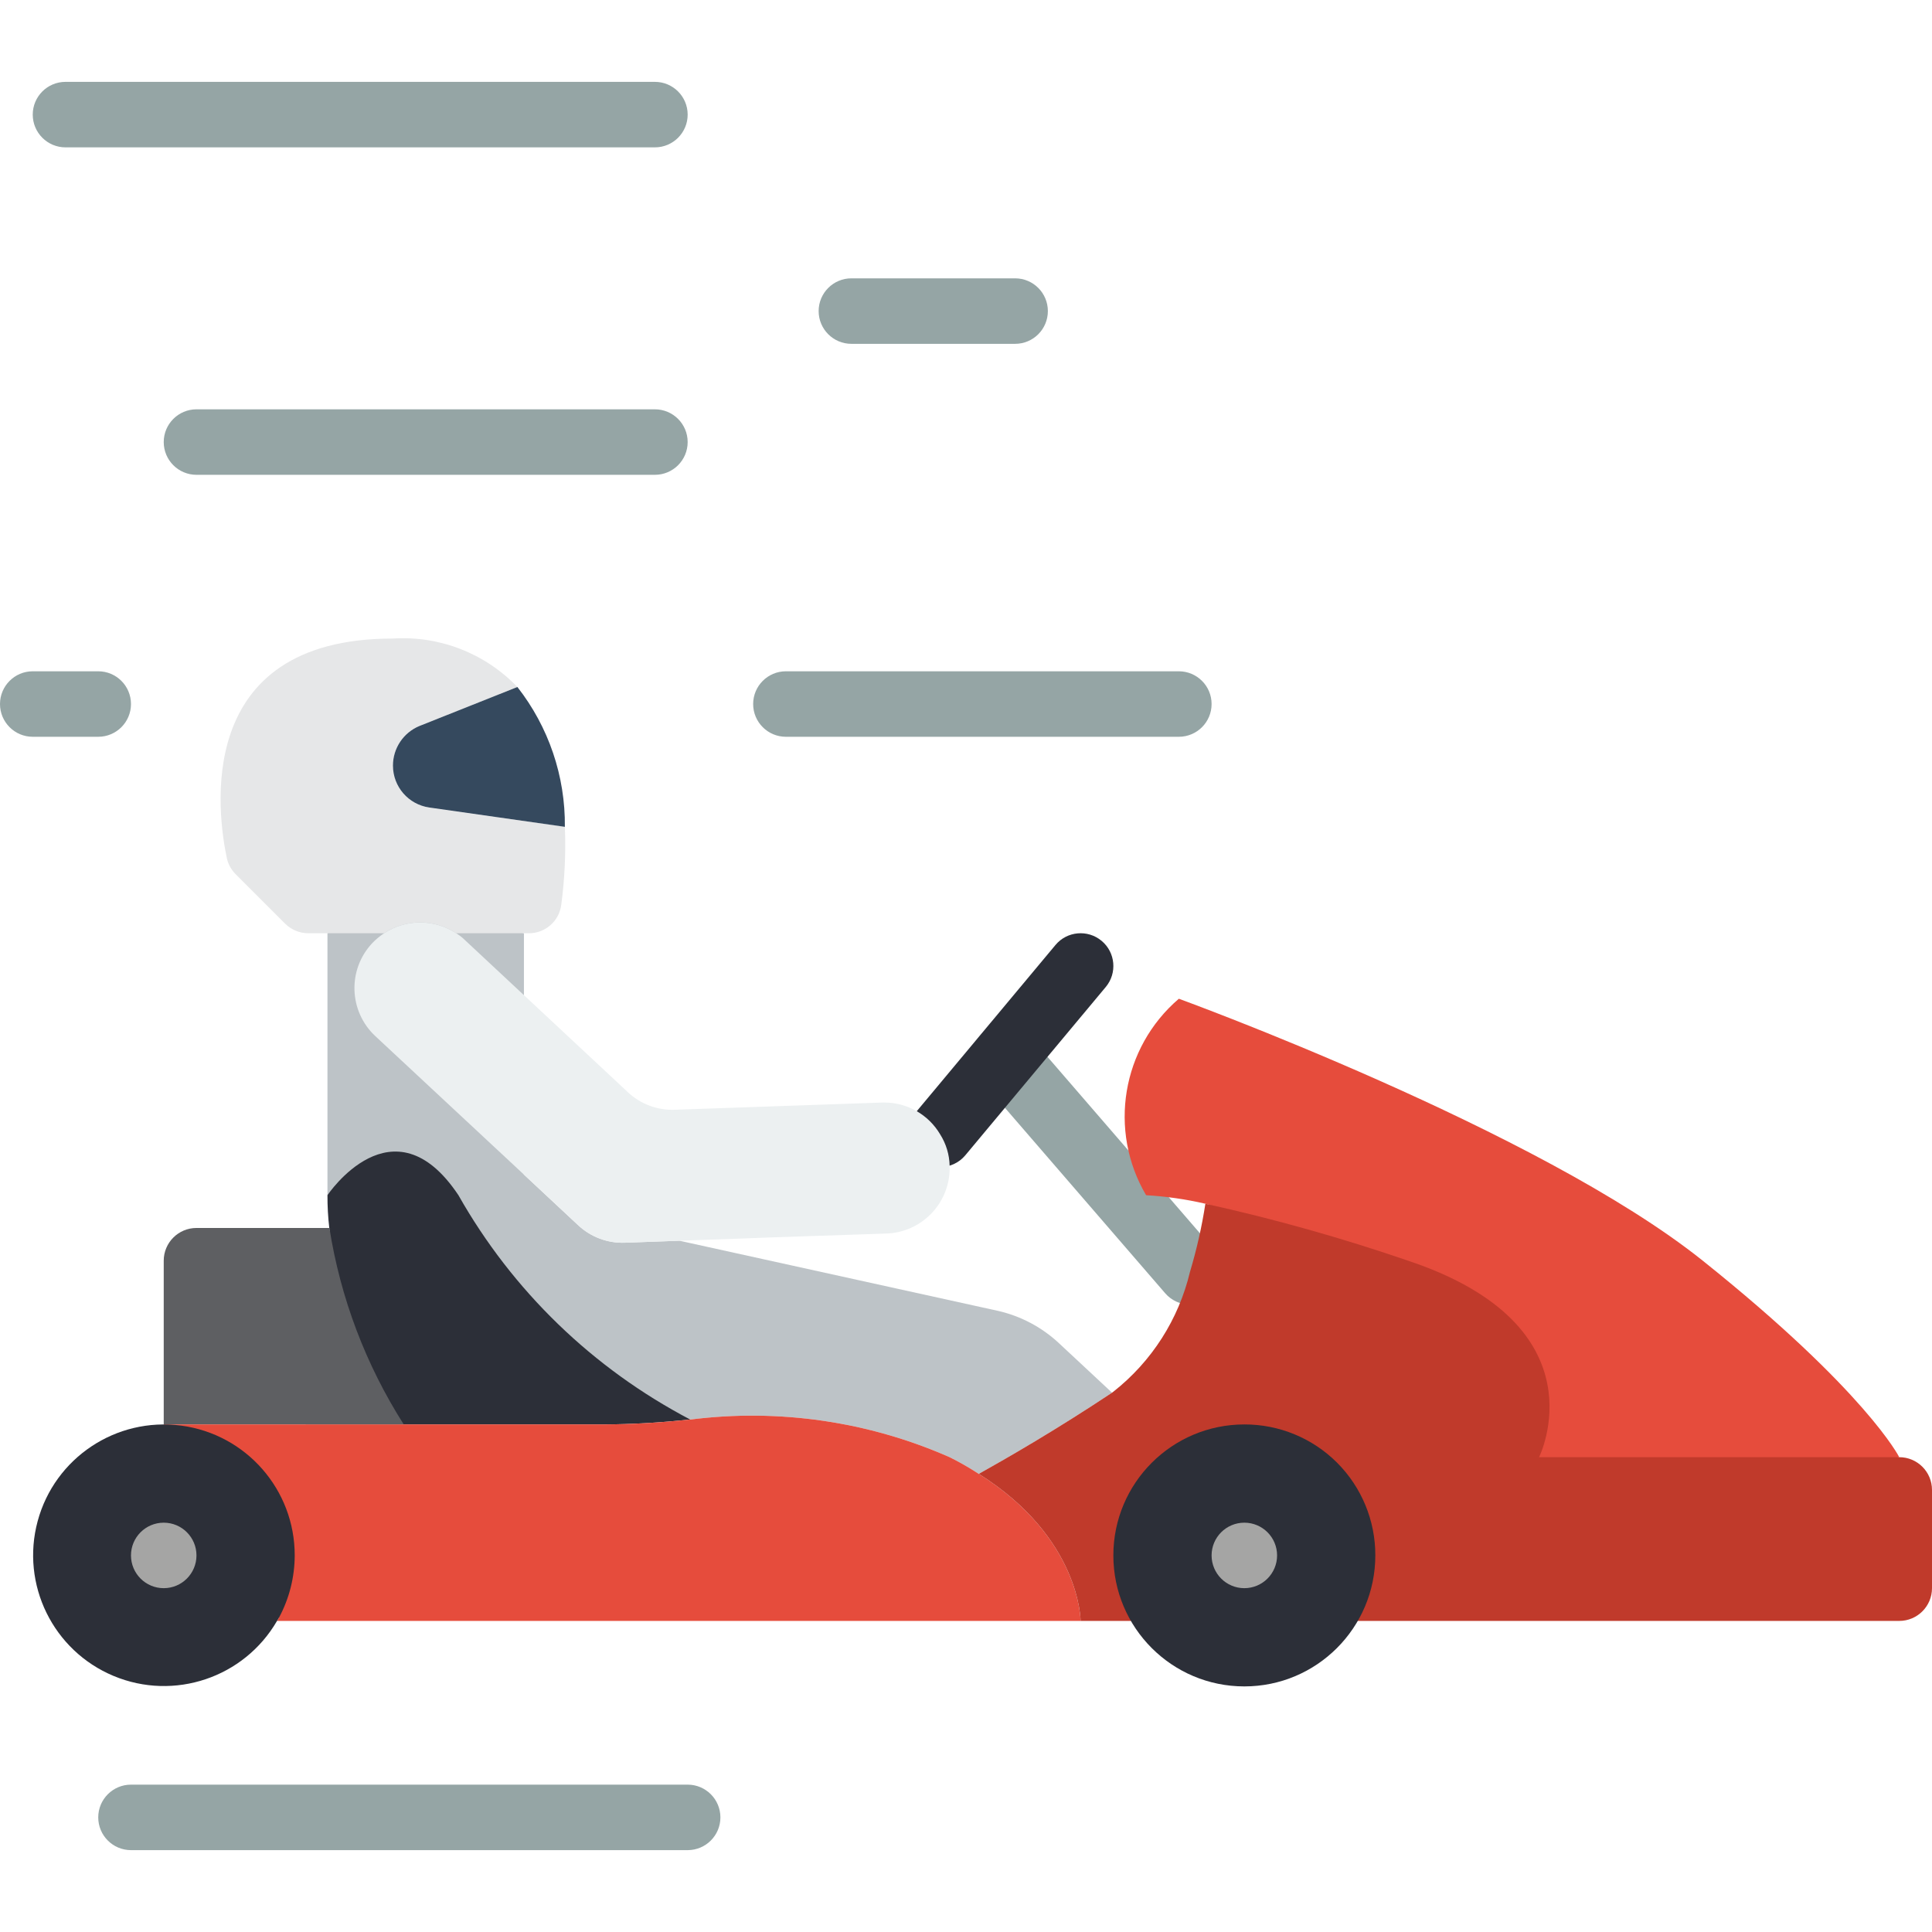 <?xml version="1.0" encoding="UTF-8"?>
<svg xmlns="http://www.w3.org/2000/svg" xmlns:xlink="http://www.w3.org/1999/xlink" width="512" height="512" viewBox="0 0 59 54" version="1.1"><!-- Generator: Sketch 51.3 (57544) - http://www.bohemiancoding.com/sketch --><title>026 - Go Karting</title><desc>Created with Sketch.</desc><defs/><g id="Page-1" stroke="none" stroke-width="1" fill="none" fill-rule="evenodd"><g id="026---Go-Karting" fill-rule="nonzero"><path d="M16,26 L16,27.89 L13.219,28.69 C13.139,28.61 12.6,24.968 12.5,24.908 L16,26 Z" id="Shape" fill="#BDC3C7"/><path d="M16,33.37 L17.65,34.91 C18.038,35.277 18.557,35.471 19.09,35.45 L20.75,35.39 L30.47,37.53 C31.17,37.688 31.816,38.03 32.34,38.52 L33.96,40.03 C32.26,41.16 30.75,42.03 29.89,42.51 C29.604,42.322 29.307,42.152 29,42 C26.516,40.906 23.782,40.509 21.09,40.85 L21.08,40.85 C16.16,38.31 13.88,37.375 13.88,37.375 C11.875,34.375 10,34 10,34 L10,26 L12.969,24.219" id="Shape" fill="#BDC3C7"/><path d="M36.34,37.34 C36.049,37.34 35.773,37.214 35.583,36.994 L29.923,30.444 C29.689,30.174 29.618,29.799 29.735,29.461 C29.853,29.124 30.141,28.875 30.492,28.807 C30.843,28.74 31.203,28.866 31.437,29.136 L37.097,35.686 C37.353,35.982 37.413,36.4 37.25,36.756 C37.087,37.112 36.731,37.34 36.34,37.34 Z" id="Shape" fill="#95A5A5"/><path d="M28.709,33.14 C28.321,33.14 27.968,32.915 27.803,32.563 C27.639,32.211 27.694,31.796 27.943,31.498 L32.231,26.36 C32.584,25.935 33.215,25.878 33.64,26.231 C34.065,26.584 34.122,27.215 33.769,27.64 L29.477,32.783 C29.287,33.01 29.005,33.141 28.709,33.14 Z" id="Shape" fill="#2C2F38"/><path d="M44.167,44.208 C44.167,44.208 46.75,40.083 40.75,38.083 C37.8,37.103 38.06,34.52 36.81,34.26 C36.215,34.122 35.61,34.035 35,34 C33.836,32.022 34.257,29.494 36,28 C36,28 47,32 52,36 C57,40 58,42 58,42 L44.167,44.208 Z" id="Shape" fill="#E64C3C"/><path d="M21.08,40.85 L21.06,40.85 C20.19,40.945 19.315,40.995 18.44,41 L9.34,41 C8.57,39.74 10.34,37.43 10.056,35 C10.017,34.668 9.999,34.334 10,34 C10,34 12,31 14,34 C15.65,36.918 18.109,39.297 21.08,40.85 Z" id="Shape" fill="#2C2F38"/><path d="M17.14,25.13 C17.077,25.629 16.652,26.002 16.15,26 L13.93,26 C13.263,25.56 12.397,25.56 11.73,26 L9.41,26 C9.148,25.998 8.897,25.894 8.71,25.71 L7.2,24.2 C7.067,24.068 6.973,23.902 6.93,23.72 C6.65,22.4 5.85,17 12,17 C13.423,16.909 14.813,17.451 15.8,18.48 L12.81,19.67 C12.32,19.872 12,20.35 12,20.88 C12,21.524 12.473,22.069 13.11,22.16 L17.25,22.75 C17.282,23.545 17.245,24.341 17.14,25.13 Z" id="Shape" fill="#E6E7E8"/><path d="M17.25,22.75 L13.11,22.16 C12.473,22.069 12,21.524 12,20.88 C12,20.35 12.32,19.872 12.81,19.67 L15.8,18.48 C16.754,19.697 17.266,21.203 17.25,22.75 Z" id="Shape" fill="#35495E"/><path d="M29,33.1 C29.019,33.631 28.826,34.147 28.464,34.535 C28.102,34.923 27.601,35.152 27.07,35.17 L23.5,35.29 L22.46,35.33 L22.44,35.33 L20.75,35.39 L19.09,35.45 C18.557,35.471 18.038,35.277 17.65,34.91 L16,33.37 L11.46,29.14 C10.653,28.385 10.608,27.12 11.36,26.31 C11.471,26.193 11.596,26.089 11.73,26 C12.397,25.56 13.263,25.56 13.93,26 C14.028,26.059 14.119,26.129 14.2,26.21 L16,27.89 L19.17,30.85 C19.558,31.217 20.077,31.411 20.61,31.39 L26.94,31.17 L27.01,31.17 C27.708,31.17 28.355,31.539 28.71,32.14 C28.892,32.428 28.993,32.76 29,33.1 Z" id="Shape" fill="#ECF0F1"/><path d="M12.33,41 L5,41 L5,36 C5,35.448 5.448,35 6,35 L10.06,35 C10.396,37.135 11.169,39.177 12.33,41 Z" id="Shape" fill="#5E5F62"/><path d="M36,20 L24,20 C23.448,20 23,19.552 23,19 C23,18.448 23.448,18 24,18 L36,18 C36.552,18 37,18.448 37,19 C37,19.552 36.552,20 36,20 Z" id="Shape" fill="#95A5A5"/><path d="M20,2 L2,2 C1.448,2 1,1.552 1,1 C1,0.448 1.448,0 2,0 L20,0 C20.552,0 21,0.448 21,1 C21,1.552 20.552,2 20,2 Z" id="Shape" fill="#95A5A5"/><path d="M20,12 L6,12 C5.448,12 5,11.552 5,11 C5,10.448 5.448,10 6,10 L20,10 C20.552,10 21,10.448 21,11 C21,11.552 20.552,12 20,12 Z" id="Shape" fill="#95A5A5"/><path d="M31,8 L26,8 C25.448,8 25,7.552 25,7 C25,6.448 25.448,6 26,6 L31,6 C31.552,6 32,6.448 32,7 C32,7.552 31.552,8 31,8 Z" id="Shape" fill="#95A5A5"/><path d="M21,54 L4,54 C3.448,54 3,53.552 3,53 C3,52.448 3.448,52 4,52 L21,52 C21.552,52 22,52.448 22,53 C22,53.552 21.552,54 21,54 Z" id="Shape" fill="#95A5A5"/><path d="M3,20 L1,20 C0.448,20 6.76353751e-17,19.552 0,19 C-6.76353751e-17,18.448 0.448,18 1,18 L3,18 C3.552,18 4,18.448 4,19 C4,19.552 3.552,20 3,20 Z" id="Shape" fill="#95A5A5"/><path d="M5,41 L18.44,41 C19.315,40.995 20.19,40.945 21.06,40.85 L21.09,40.85 C23.782,40.509 26.516,40.906 29,42 C29.307,42.152 29.604,42.322 29.89,42.51 C33,44.46 33,47 33,47 L8.46,47 L8.52,46.9 L5,41 Z" id="Shape" fill="#E64C3C"/><path d="M34.54,47 L33,47 C33,47 33,44.46 29.89,42.51 C30.75,42.03 32.26,41.16 33.96,40.03 C33.97,40.02 33.99,40.01 34,40 C35.171,39.079 35.995,37.789 36.34,36.34 C36.545,35.658 36.702,34.963 36.81,34.26 C38.905,34.722 40.971,35.303 43,36 C49,38 47,42 47,42 L58,42 C58.552,42 59,42.448 59,43 L59,46 C59,46.552 58.552,47 58,47 L34.54,47 Z" id="Shape" fill="#C03A2B"/><path d="M42,45 C42,47.209 40.209,49 38,49 C35.791,49 34,47.209 34,45 C34,42.791 35.791,41 38,41 C39.062,40.997 40.081,41.418 40.832,42.168 C41.582,42.919 42.003,43.938 42,45 Z" id="Shape" fill="#2C2F38"/><circle id="Oval" fill="#A5A5A4" cx="38" cy="45" r="1"/><path d="M9,45 C8.999,45.663 8.834,46.316 8.52,46.9 L8.46,47 C7.454,48.733 5.319,49.452 3.47,48.681 C1.62,47.91 0.628,45.888 1.15,43.953 C1.672,42.019 3.548,40.771 5.534,41.036 C7.52,41.3 9.003,42.996 9,45 Z" id="Shape" fill="#2C2F38"/><circle id="Oval" fill="#A5A5A4" cx="5" cy="45" r="1"/></g></g></svg>
